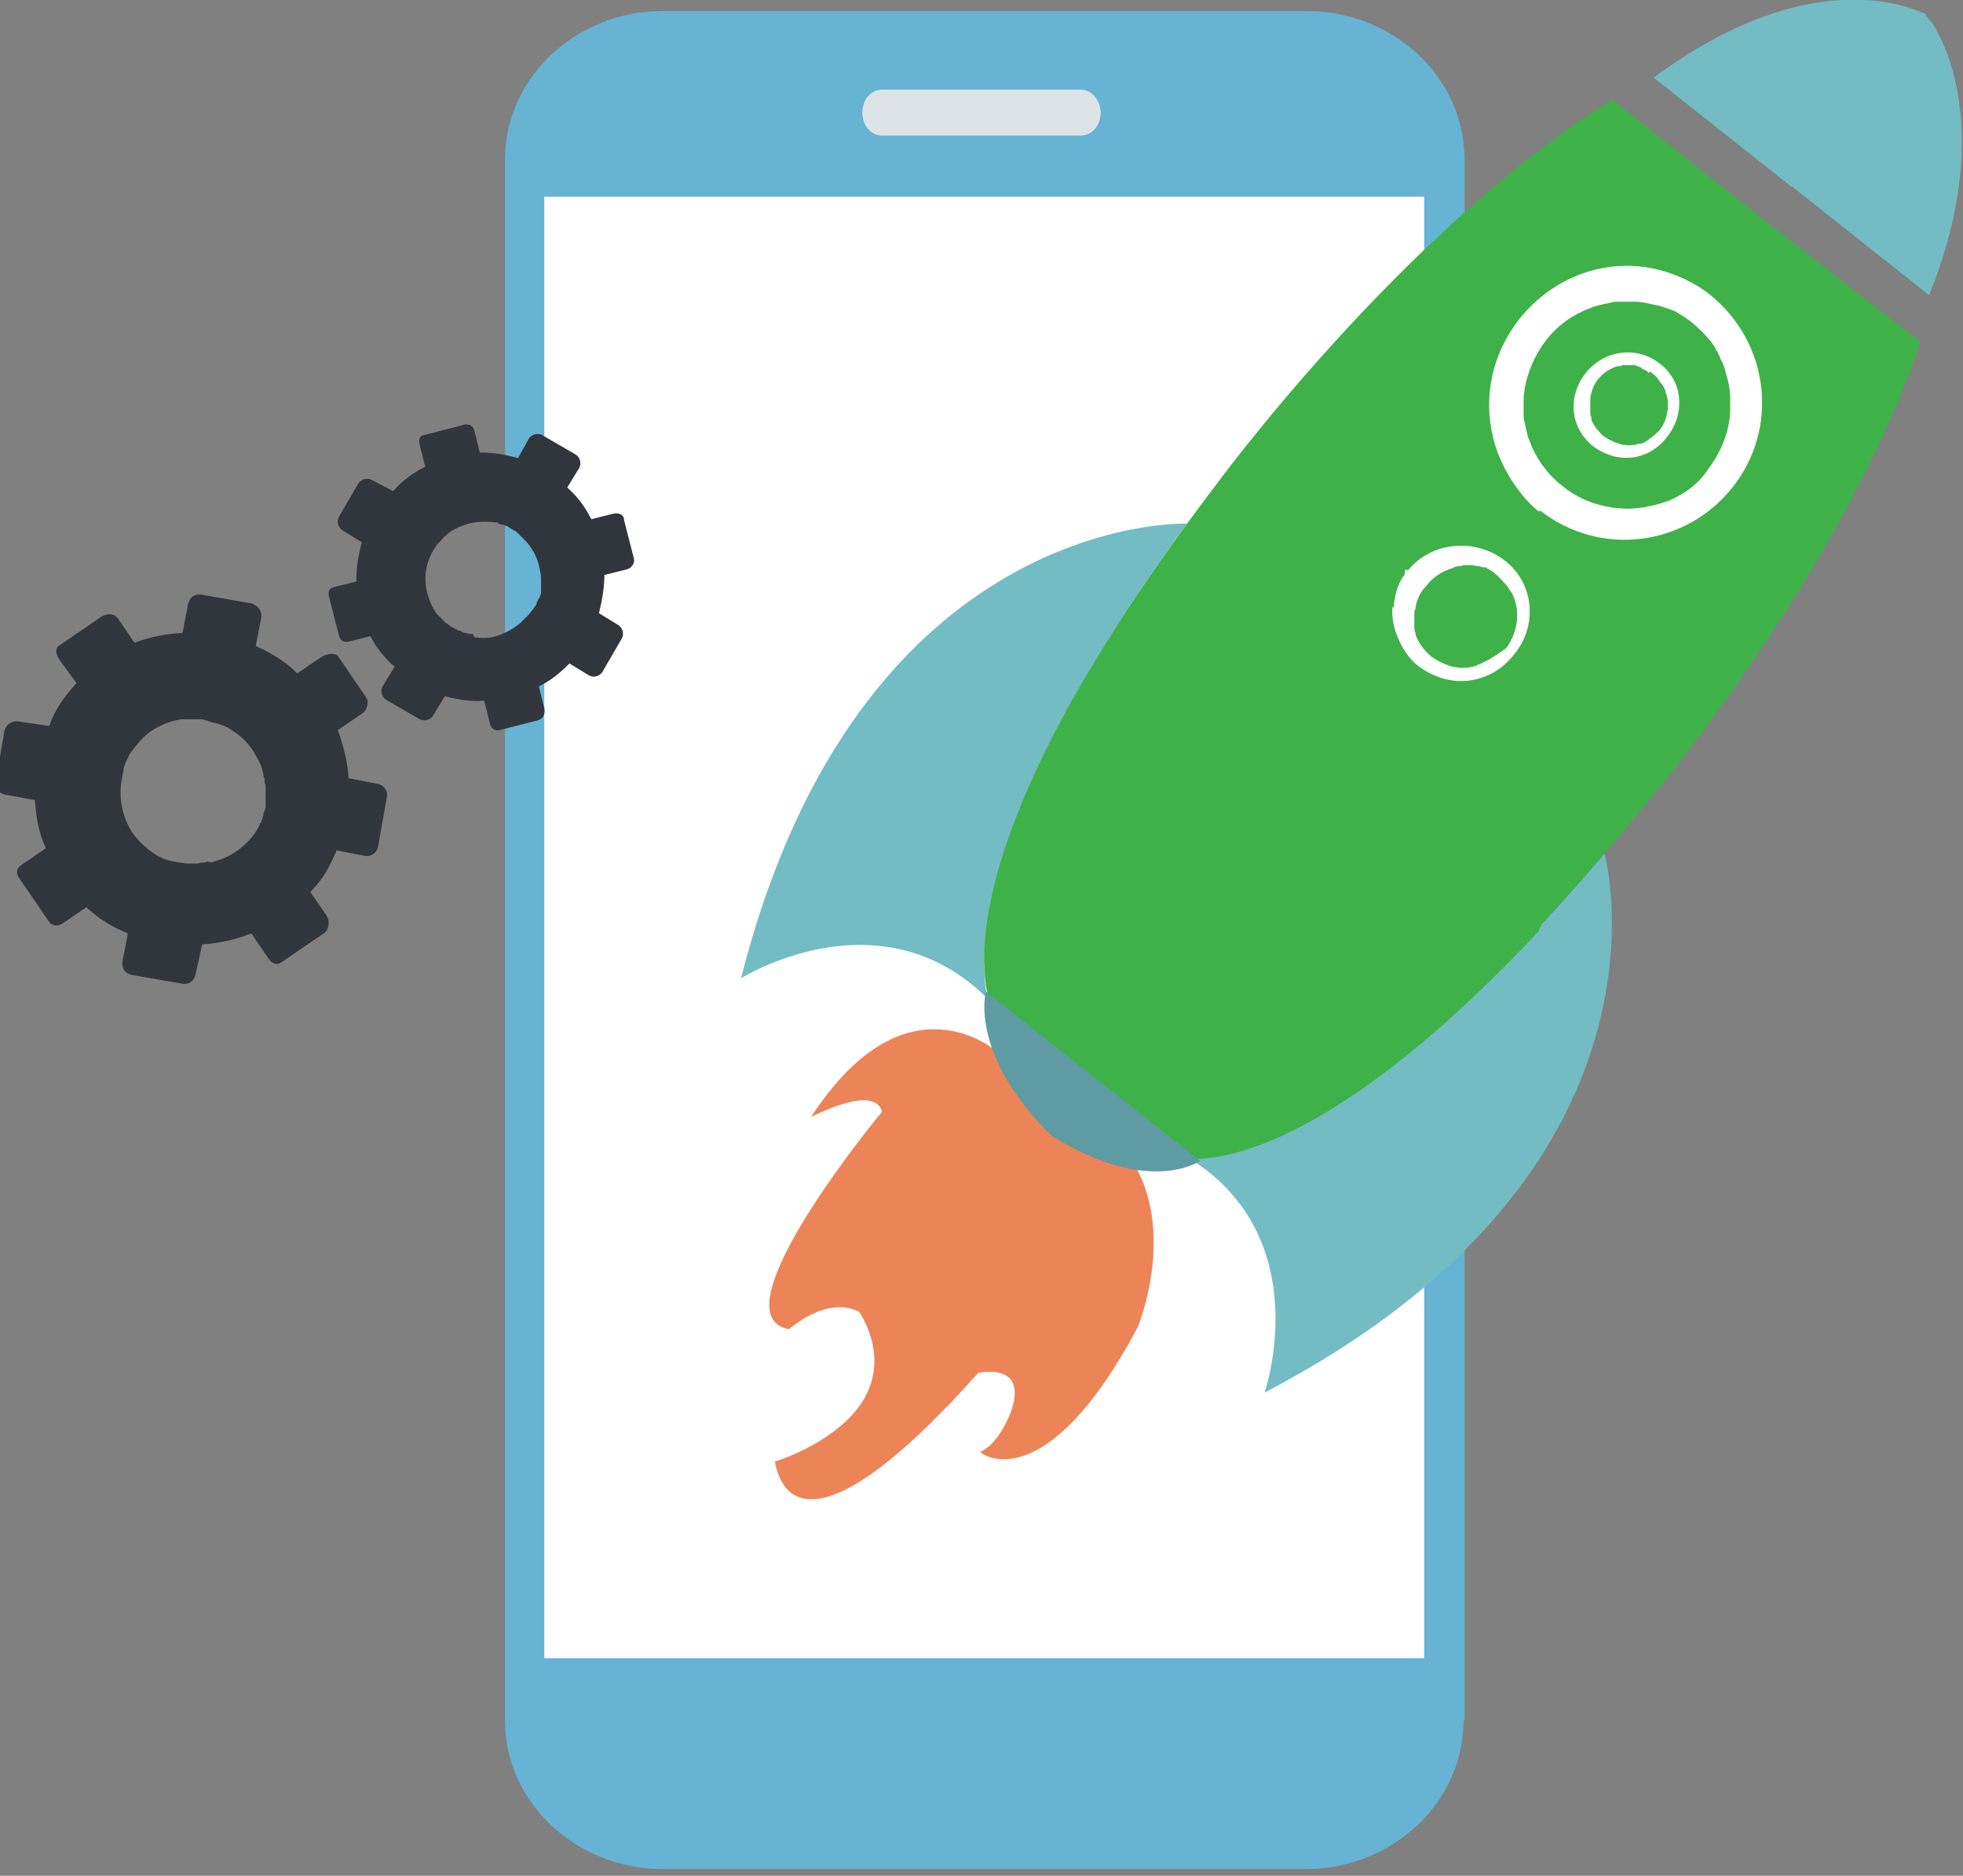 <?xml version="1.0" encoding="utf-8"?>
<!-- Generator: Adobe Illustrator 20.1.0, SVG Export Plug-In . SVG Version: 6.00 Build 0)  -->
<svg version="1.1" id="Режим_изоляции"
	 xmlns="http://www.w3.org/2000/svg" xmlns:xlink="http://www.w3.org/1999/xlink" x="0px" y="0px" viewBox="0 0 179.6 171.6"
	 style="enable-background:new 0 0 179.6 171.6;" xml:space="preserve">
<rect x="0" y="0" width="179.6" height="171.6" fill="#808080" stroke="none"/>
<style type="text/css">
	.st0{fill:#66B3D4;}
	.st1{fill:#DDE4E8;}
	.st2{fill:#FFFFFF;}
	.st3{fill:#31363D;}
	.st4{fill:#73BCC4;}
	.st5{fill:#3FB149;}
	.st6{fill:#EC8457;}
	.st7{fill:#5E9BA3;}
</style>
<path class="st0" d="M133.9,157.4c0,7.5-6.5,13.6-14.5,13.6H60.7c-8,0-14.5-6.1-14.5-13.6V14.6C46.2,7.1,52.7,1,60.7,1h58.8
	c8,0,14.5,6.1,14.5,13.6V157.4z"/>
<path class="st1" d="M100.7,10.3c0,1.2-0.8,2.1-1.8,2.1H80.7c-1,0-1.8-0.9-1.8-2.1l0,0c0-1.2,0.8-2.1,1.8-2.1h18.2
	C99.9,8.2,100.7,9.2,100.7,10.3L100.7,10.3z"/>
<rect x="49.8" y="18" class="st2" width="80.5" height="133.7"/>
<path class="st3" d="M29.4,60.1l-2.2,1.5c-1.2-1.2-2.5-1.9-3.8-2.5l0,0l0.5-2.6c0.1-0.6-0.3-1.1-0.9-1.3l-4.6-0.8
	c-0.6-0.1-1.1,0.3-1.2,0.9l-0.5,2.6c-1.5,0.1-2.8,0.3-4.4,0.9l0,0l-1.5-2.2c-0.3-0.5-1-0.5-1.5-0.2l-3.8,2.6
	c-0.5,0.3-0.4,0.8-0.1,1.3L7,62.5C5.8,63.8,5,65,4.5,66.4l-0.1,0L1.7,66c-0.6-0.1-1.2,0.3-1.3,0.9l-0.8,4.6
	c-0.1,0.6,0.3,1.1,0.9,1.2l2.7,0.5c0.1,1.5,0.3,2.9,1,4.4l0,0L2,79.1c-0.5,0.3-0.6,0.8-0.2,1.3l2.6,3.8c0.3,0.5,0.8,0.6,1.3,0.3
	L7.9,83c1.3,1.2,2.4,1.8,3.8,2.4l0,0l-0.5,2.6c-0.1,0.6,0.3,1.1,0.9,1.2l4.6,0.8c0.6,0.1,1.1-0.3,1.2-0.9l0.6-2.7
	c1.5-0.1,2.9-0.4,4.5-1l0,0l1.5,2.2c0.3,0.5,0.8,0.8,1.3,0.4l3.8-2.6c0.5-0.3,0.6-1.1,0.3-1.6l-1.5-2.2c1.2-1.2,1.8-2.4,2.4-3.8l0,0
	l2.6,0.5c0.6,0.1,1.1-0.3,1.2-0.9l0.8-4.5c0.1-0.6-0.3-1.1-0.9-1.2l-2.6-0.5c-0.1-1.5-0.5-3.1-1-4.4l0,0l2.2-1.5
	c0.5-0.3,0.7-1.1,0.4-1.5l-2.6-3.8C30.6,59.7,29.9,59.8,29.4,60.1z M18.8,78.9c-0.1,0-0.1,0-0.2,0c-0.2,0-0.4,0.1-0.6,0.1
	c-0.1,0-0.2,0-0.3,0c-0.1,0-0.2,0-0.3,0c-0.1,0-0.1,0-0.2,0c-0.3,0-0.6-0.1-0.9-0.1c-0.3-0.1-0.6-0.1-0.9-0.2
	c-0.1,0-0.2-0.1-0.3-0.1c-0.3-0.1-0.7-0.3-1-0.5c-0.7-0.5-1.4-1.1-1.9-1.8c-1.1-1.6-1.4-3.5-1-5.3c0-0.2,0.1-0.3,0.1-0.5
	c0-0.1,0-0.1,0-0.2c0-0.1,0.1-0.2,0.1-0.3c0.1-0.3,0.3-0.6,0.4-0.9c0.1-0.1,0.1-0.2,0.2-0.3c0.5-0.7,1.1-1.4,1.8-1.9
	c0.9-0.6,1.9-1,2.9-1.1c0.1,0,0.2,0,0.3,0c0.2,0,0.3,0,0.5,0c0.1,0,0.2,0,0.3,0c0.1,0,0.1,0,0.2,0c0.1,0,0.2,0,0.3,0
	c0.2,0,0.3,0,0.5,0.1c0.1,0,0.2,0,0.3,0.1c0.3,0.1,0.5,0.1,0.8,0.2c0.1,0,0.2,0.1,0.3,0.1c0.1,0,0.2,0.1,0.3,0.1
	c0.1,0.1,0.3,0.1,0.4,0.2c0.8,0.5,1.6,1.1,2.2,2c0.3,0.5,0.6,1,0.8,1.5c0,0.1,0.1,0.2,0.1,0.3c0,0.2,0.1,0.3,0.1,0.5
	c0,0.1,0,0.2,0.1,0.3c0,0.1,0,0.1,0,0.2c0,0.1,0,0.3,0.1,0.4c0,0.1,0,0.2,0,0.3c0,0.1,0,0.2,0,0.3c0,0.1,0,0.2,0,0.2
	c0,0.1,0,0.1,0,0.2c0,0.1,0,0.2,0,0.3c0,0.1,0,0.1,0,0.2c0,0.1,0,0.2,0,0.3c0,0.1,0,0.1,0,0.2c0,0.2-0.1,0.4-0.2,0.6
	c0,0.1,0,0.1,0,0.2c0,0.1-0.1,0.2-0.1,0.3s-0.1,0.2-0.1,0.3c0,0,0,0.1-0.1,0.1c0,0.1-0.1,0.2-0.1,0.3c-0.5,0.9-1.2,1.7-2.1,2.3
	c-0.7,0.5-1.5,0.8-2.3,1C19,78.8,18.9,78.8,18.8,78.9z"/>
<path class="st3" d="M56.1,47l-2,0.5c-0.6-1.2-1.3-2.1-2.2-2.9l0,0l1.1-1.8c0.2-0.4,0.1-0.9-0.3-1.2l-3.1-1.8
	c-0.4-0.2-0.9-0.1-1.2,0.3l-1,1.8c-1.2-0.3-2.1-0.5-3.5-0.5l0,0l-0.5-2c-0.1-0.5-0.6-0.7-1.1-0.5l-3.5,0.9c-0.5,0.1-0.5,0.5-0.4,0.9
	l0.5,2c-1.2,0.6-2.1,1.3-2.9,2.2l-0.1,0L34,43.9c-0.4-0.2-0.9-0.1-1.2,0.3L31,47.3c-0.2,0.4-0.1,0.9,0.3,1.2l1.8,1.1
	c-0.3,1.2-0.5,2.2-0.5,3.6l0,0l-2,0.5c-0.5,0.1-0.6,0.4-0.5,0.9l0.9,3.5c0.1,0.5,0.5,0.7,0.9,0.6l2-0.5c0.6,1.2,1.3,2,2.2,2.8l0,0
	l-1.1,1.8c-0.2,0.4-0.1,0.9,0.3,1.2l3.1,1.8c0.4,0.2,0.9,0.1,1.2-0.3l1.1-1.8c1.2,0.3,2.3,0.5,3.6,0.4l0,0l0.5,2
	c0.1,0.5,0.4,0.8,0.9,0.7l3.5-0.9c0.5-0.1,0.7-0.6,0.6-1.1l-0.5-2c1.2-0.6,2-1.3,2.8-2.1l0,0l1.8,1.1c0.4,0.2,0.9,0.1,1.2-0.3
	l1.8-3.1c0.2-0.4,0.1-0.9-0.3-1.2l-1.8-1.1c0.3-1.2,0.5-2.4,0.5-3.5l0,0l2-0.5c0.5-0.1,0.8-0.6,0.7-1l-0.9-3.5
	C57.1,47,56.5,46.9,56.1,47z M43.2,58c-0.1,0-0.1,0-0.2,0c-0.2,0-0.3-0.1-0.5-0.1c-0.1,0-0.2-0.1-0.2-0.1c-0.1,0-0.2-0.1-0.2-0.1
	c0,0-0.1,0-0.1,0c-0.2-0.1-0.4-0.2-0.6-0.3c-0.2-0.1-0.4-0.3-0.6-0.4c-0.1-0.1-0.1-0.1-0.2-0.2c-0.2-0.2-0.4-0.4-0.6-0.6
	c-0.4-0.5-0.7-1.2-0.9-1.9c-0.4-1.5-0.1-3,0.7-4.2c0.1-0.1,0.1-0.2,0.2-0.3c0,0,0.1-0.1,0.1-0.1c0.1-0.1,0.1-0.1,0.2-0.2
	c0.2-0.2,0.3-0.4,0.5-0.5c0.1-0.1,0.1-0.1,0.2-0.2c0.5-0.4,1.2-0.7,1.9-0.9c0.8-0.2,1.7-0.2,2.5-0.1c0.1,0,0.2,0,0.2,0.1
	c0.1,0,0.2,0.1,0.4,0.1c0.1,0,0.2,0.1,0.2,0.1c0,0,0.1,0,0.1,0c0.1,0,0.2,0.1,0.2,0.1c0.1,0.1,0.2,0.1,0.3,0.2
	c0.1,0,0.1,0.1,0.2,0.1c0.2,0.1,0.3,0.2,0.5,0.4c0.1,0.1,0.1,0.1,0.2,0.2c0.1,0.1,0.1,0.1,0.2,0.2c0.1,0.1,0.2,0.2,0.3,0.3
	c0.5,0.6,0.9,1.3,1.1,2.1c0.1,0.4,0.2,0.9,0.2,1.3c0,0.1,0,0.2,0,0.3c0,0.1,0,0.3,0,0.4c0,0.1,0,0.2,0,0.3c0,0.1,0,0.1,0,0.2
	c0,0.1,0,0.2-0.1,0.3c0,0.1,0,0.2-0.1,0.2c0,0.1,0,0.1-0.1,0.2c0,0.1,0,0.1-0.1,0.2c0,0,0,0.1,0,0.1c0,0.1-0.1,0.2-0.1,0.2
	c0,0,0,0.1-0.1,0.1c0,0.1-0.1,0.1-0.1,0.2c0,0,0,0.1-0.1,0.1c-0.1,0.1-0.2,0.3-0.3,0.4c0,0-0.1,0.1-0.1,0.1
	c-0.1,0.1-0.1,0.1-0.2,0.2c-0.1,0.1-0.1,0.1-0.2,0.2c0,0-0.1,0.1-0.1,0.1c-0.1,0.1-0.1,0.1-0.2,0.2c-0.6,0.5-1.3,0.9-2.2,1.2
	c-0.7,0.2-1.3,0.2-2,0.1C43.3,58,43.2,58,43.2,58z"/>
<g>
	<path class="st4" d="M108.6,47.9c0,0-30-1.1-40.8,41.6c0,0,12.7-8,22.6,1.9C90.4,91.4,86,78.7,108.6,47.9z"/>
	<path class="st4" d="M146.8,78.1c0,0,8,28.9-31.1,49.3c0,0,4.9-14.2-7-21.5C108.7,105.8,122.1,107.2,146.8,78.1z"/>
	<path class="st5" d="M141.1,84.5c0.3-0.3,0.5-0.6,0.8-0.9c0.1-0.1,0.1-0.1,0.2-0.2c2.3-2.5,4.7-5.3,7.3-8.4c0,0,0.7-0.9,2-2.4
		c4.6-5.7,18.3-23.5,24.3-41.3l-0.1-0.1L162,20.6l-0.5-0.4l-14-11.1C128,21.3,111,44.7,111,44.7c-27.6,36.3-20,48.1-20,48.1l8.2,6.5
		l0.5,0.4l7.6,6.1c0,0,10.3,3.9,33.1-20.2c0.1-0.1,0.2-0.3,0.4-0.4C140.8,84.9,141,84.7,141.1,84.5z"/>
	<path class="st6" d="M104.1,121.4c0,0,3.7-8.9-0.7-15.5l-5.4-4.3l-6.8-5.4c0,0-8.3-7.4-17,6c0,0,5.8-3.1,6.5-0.5
		c0,0-15.5,18.7-8.5,19.9c0,0,3.4-3.1,6.4-1.6c0,0,1.4,2,1.4,4.5c0,2.5-1.3,5.5-6.4,8.1c-0.8,0.4-1.7,0.8-2.7,1.1
		c0,0,0.1,0.8,0.5,1.6c1.1,2.4,5,5,18.1-9.7c0,0,4.8-1.1,2.9,3.8c0,0-1.1,2.8-2.7,3.4C89.6,133,95.6,137.4,104.1,121.4z"/>
	<path class="st4" d="M176.7,2c-0.2-0.2-0.3-0.3-0.4-0.5c0,0-0.1,0-0.1,0c0,0,0-0.2,0-0.2c-1.5-0.7-10.7-4.7-24.9,5.8l12.5,9.9
		l0.2,0.1l0.5,0.4l12,9.5C182.2,12.9,178.3,4.3,176.7,2z"/>
	<path class="st7" d="M100.3,98.7l-9.6-7.6l-0.5-0.4c0,0-1.6,5.7,6,13.2c9,5.6,13.6,2.3,13.6,2.3L100.3,98.7z"/>
	<g>
		<path class="st2" d="M156.5,27L156.5,27c-1.2-1-3.2-2-5.1-2.4c-4.5-1-9.3,0.7-12.4,4.6c-2.5,3.2-3.3,7.1-2.4,10.8
			c0.6,2.6,2.4,5.4,4.2,6.8l0.1-0.1c5.5,4.3,13.3,3.3,17.6-2.1C162.8,39.2,161.9,31.4,156.5,27z M152.7,45.8
			c-0.3,0.1-0.6,0.2-0.9,0.3c-0.1,0-0.3,0.1-0.4,0.1c-0.3,0.1-0.6,0.1-0.9,0.2c-0.8,0.1-1.5,0.2-2.3,0.1c-0.5,0-0.9-0.1-1.4-0.2
			c-1.4-0.3-2.7-0.9-3.8-1.8c-1.2-0.9-2.1-2.1-2.7-3.3c-0.2-0.4-0.3-0.8-0.5-1.2c-0.1-0.4-0.2-0.9-0.3-1.3c-0.1-0.3-0.1-0.6-0.1-0.9
			c0-0.3,0-0.6,0-0.9c0-0.2,0-0.3,0-0.5c0-0.3,0.1-0.6,0.1-0.9c0.3-1.5,0.9-3,1.9-4.3c1.2-1.6,2.8-2.6,4.6-3.2
			c0.1,0,0.3-0.1,0.4-0.1c0.3-0.1,0.6-0.1,0.9-0.2c0.3-0.1,0.6-0.1,0.9-0.1c0.5,0,0.9,0,1.4,0c0.5,0,0.9,0.1,1.4,0.2
			c0.3,0.1,0.6,0.1,0.9,0.2c0.3,0.1,0.6,0.2,0.9,0.3c0.2,0.1,0.3,0.1,0.5,0.2c0.5,0.3,1,0.6,1.5,1c0.6,0.5,1.2,1.1,1.7,1.7
			c0.2,0.3,0.4,0.5,0.5,0.8c0.2,0.3,0.3,0.5,0.4,0.8c0.2,0.4,0.4,0.8,0.5,1.3c0.2,0.7,0.4,1.5,0.4,2.2c0,0.3,0,0.6,0,0.9
			c0,0.2,0,0.3,0,0.5c-0.1,1.8-0.8,3.6-2,5.2C155.4,44.3,154.1,45.2,152.7,45.8z"/>
		<path class="st2" d="M137.7,51.3c-2.7-2.1-6.7-1.8-8.9,0.9c0,0-0.1-0.1-0.2-0.1c0,0,0,0,0,0c-0.1,0.1,0,0.3-0.1,0.4
			c0,0.1,0,0.2-0.1,0.2c-0.6,0.9-0.8,1.9-0.9,2.9c0,0-0.1-0.1-0.1-0.1c-0.2,2,1,4.3,2.2,5.3l0,0c3,2.4,6.8,1.8,8.9-0.9
			C140.7,57.3,140.4,53.4,137.7,51.3z M135.7,60.6c-0.1,0.1-0.3,0.1-0.4,0.2c-0.1,0-0.1,0-0.2,0.1c-0.1,0-0.3,0.1-0.4,0.1
			c-0.4,0.1-0.8,0.1-1.1,0.1c-0.2,0-0.5-0.1-0.7-0.1c-0.7-0.2-1.3-0.5-1.9-0.9c-0.6-0.5-1-1-1.3-1.6c-0.1-0.2-0.2-0.4-0.2-0.6
			c-0.1-0.2-0.1-0.4-0.1-0.6c0-0.1,0-0.3,0-0.4c0-0.2,0-0.3,0-0.5c0-0.1,0-0.1,0-0.2c0-0.2,0-0.3,0.1-0.5c0.1-0.8,0.4-1.5,1-2.1
			c0.6-0.8,1.4-1.3,2.3-1.6c0.1,0,0.1,0,0.2-0.1c0.1,0,0.3-0.1,0.4-0.1c0.2,0,0.3,0,0.5-0.1c0.2,0,0.5,0,0.7,0
			c0.2,0,0.5,0.1,0.7,0.1c0.1,0,0.3,0.1,0.4,0.1c0.1,0,0.1,0,0.2,0c0.4,0.2,0.8,0.5,0.8,0.5l0,0c0.6,0.5,0.7,0.7,1,1
			c0.1,0.1,0.3,0.3,0.3,0.4c0.1,0.1,0.2,0.3,0.3,0.4c0.1,0.2,0.2,0.4,0.3,0.7c0.1,0.4,0.2,0.7,0.2,1.1c0,0.2,0,0.3,0,0.5
			c0,0.1,0,0.2,0,0.2c-0.1,0.9-0.4,1.8-1,2.6C137.1,59.8,136.4,60.3,135.7,60.6z"/>
		<path class="st2" d="M151.9,33.3c-2.1-1.7-5.1-1.3-6.8,0.8c-1.6,2-1.5,4.7,0.3,6.4c0.1,0.1,0.2,0.2,0.2,0.2l0,0
			c2.4,1.9,5.3,1.4,6.9-0.7C154.2,37.9,154,34.9,151.9,33.3z M150.4,40.5c-0.1,0-0.2,0.1-0.3,0.1c-0.1,0-0.1,0-0.2,0
			c-0.1,0-0.2,0.1-0.3,0.1c-0.3,0-0.6,0.1-0.9,0c-0.2,0-0.4,0-0.5-0.1c-0.5-0.1-1-0.4-1.5-0.7c-0.4-0.4-0.8-0.8-1-1.3
			c-0.1-0.1-0.1-0.2-0.1-0.4c0,0,0,0,0,0c-0.1-0.2-0.1-0.3-0.1-0.5c0-0.1,0-0.2,0-0.3c0-0.1,0-0.2,0-0.4c0-0.1,0-0.1,0-0.2
			c0-0.1,0-0.2,0-0.4c0.1-0.6,0.3-1.2,0.7-1.7c0.5-0.6,1.1-1,1.8-1.2c0.1,0,0.1,0,0.2,0c0.1,0,0.2-0.1,0.3-0.1c0.1,0,0.2,0,0.3,0
			c0.2,0,0.4,0,0.5,0c0.2,0,0.4,0,0.5,0.1c0.1,0,0.2,0.1,0.3,0.1c0.1,0,0.1,0.2,0.3,0.2c0.3,0.1,0.5,0.4,0.7,0.6l-0.3-0.3L151,34
			c0.6,0.5,0.6,0.5,0.7,0.7c0.1,0.1,0.2,0.3,0.3,0.4c0.1,0.1,0.2,0.2,0.2,0.3c0.1,0.2,0.2,0.3,0.2,0.5c0.1,0.3,0.2,0.6,0.2,0.9
			c0,0.1,0,0.2,0,0.4c0,0.1,0,0.1,0,0.2c-0.1,0.7-0.3,1.4-0.8,2C151.4,39.8,150.9,40.2,150.4,40.5z"/>
		<path class="st2" d="M156.8,27.2L156.8,27.2C156.8,27.2,156.8,27.2,156.8,27.2L156.8,27.2z"/>
		<path class="st2" d="M141.1,47.1C141.1,47.1,141.1,47.1,141.1,47.1L141.1,47.1L141.1,47.1z"/>
		<path class="st2" d="M146,40.9C146,40.9,146,40.9,146,40.9L146,40.9L146,40.9z"/>
	</g>
</g>
</svg>
